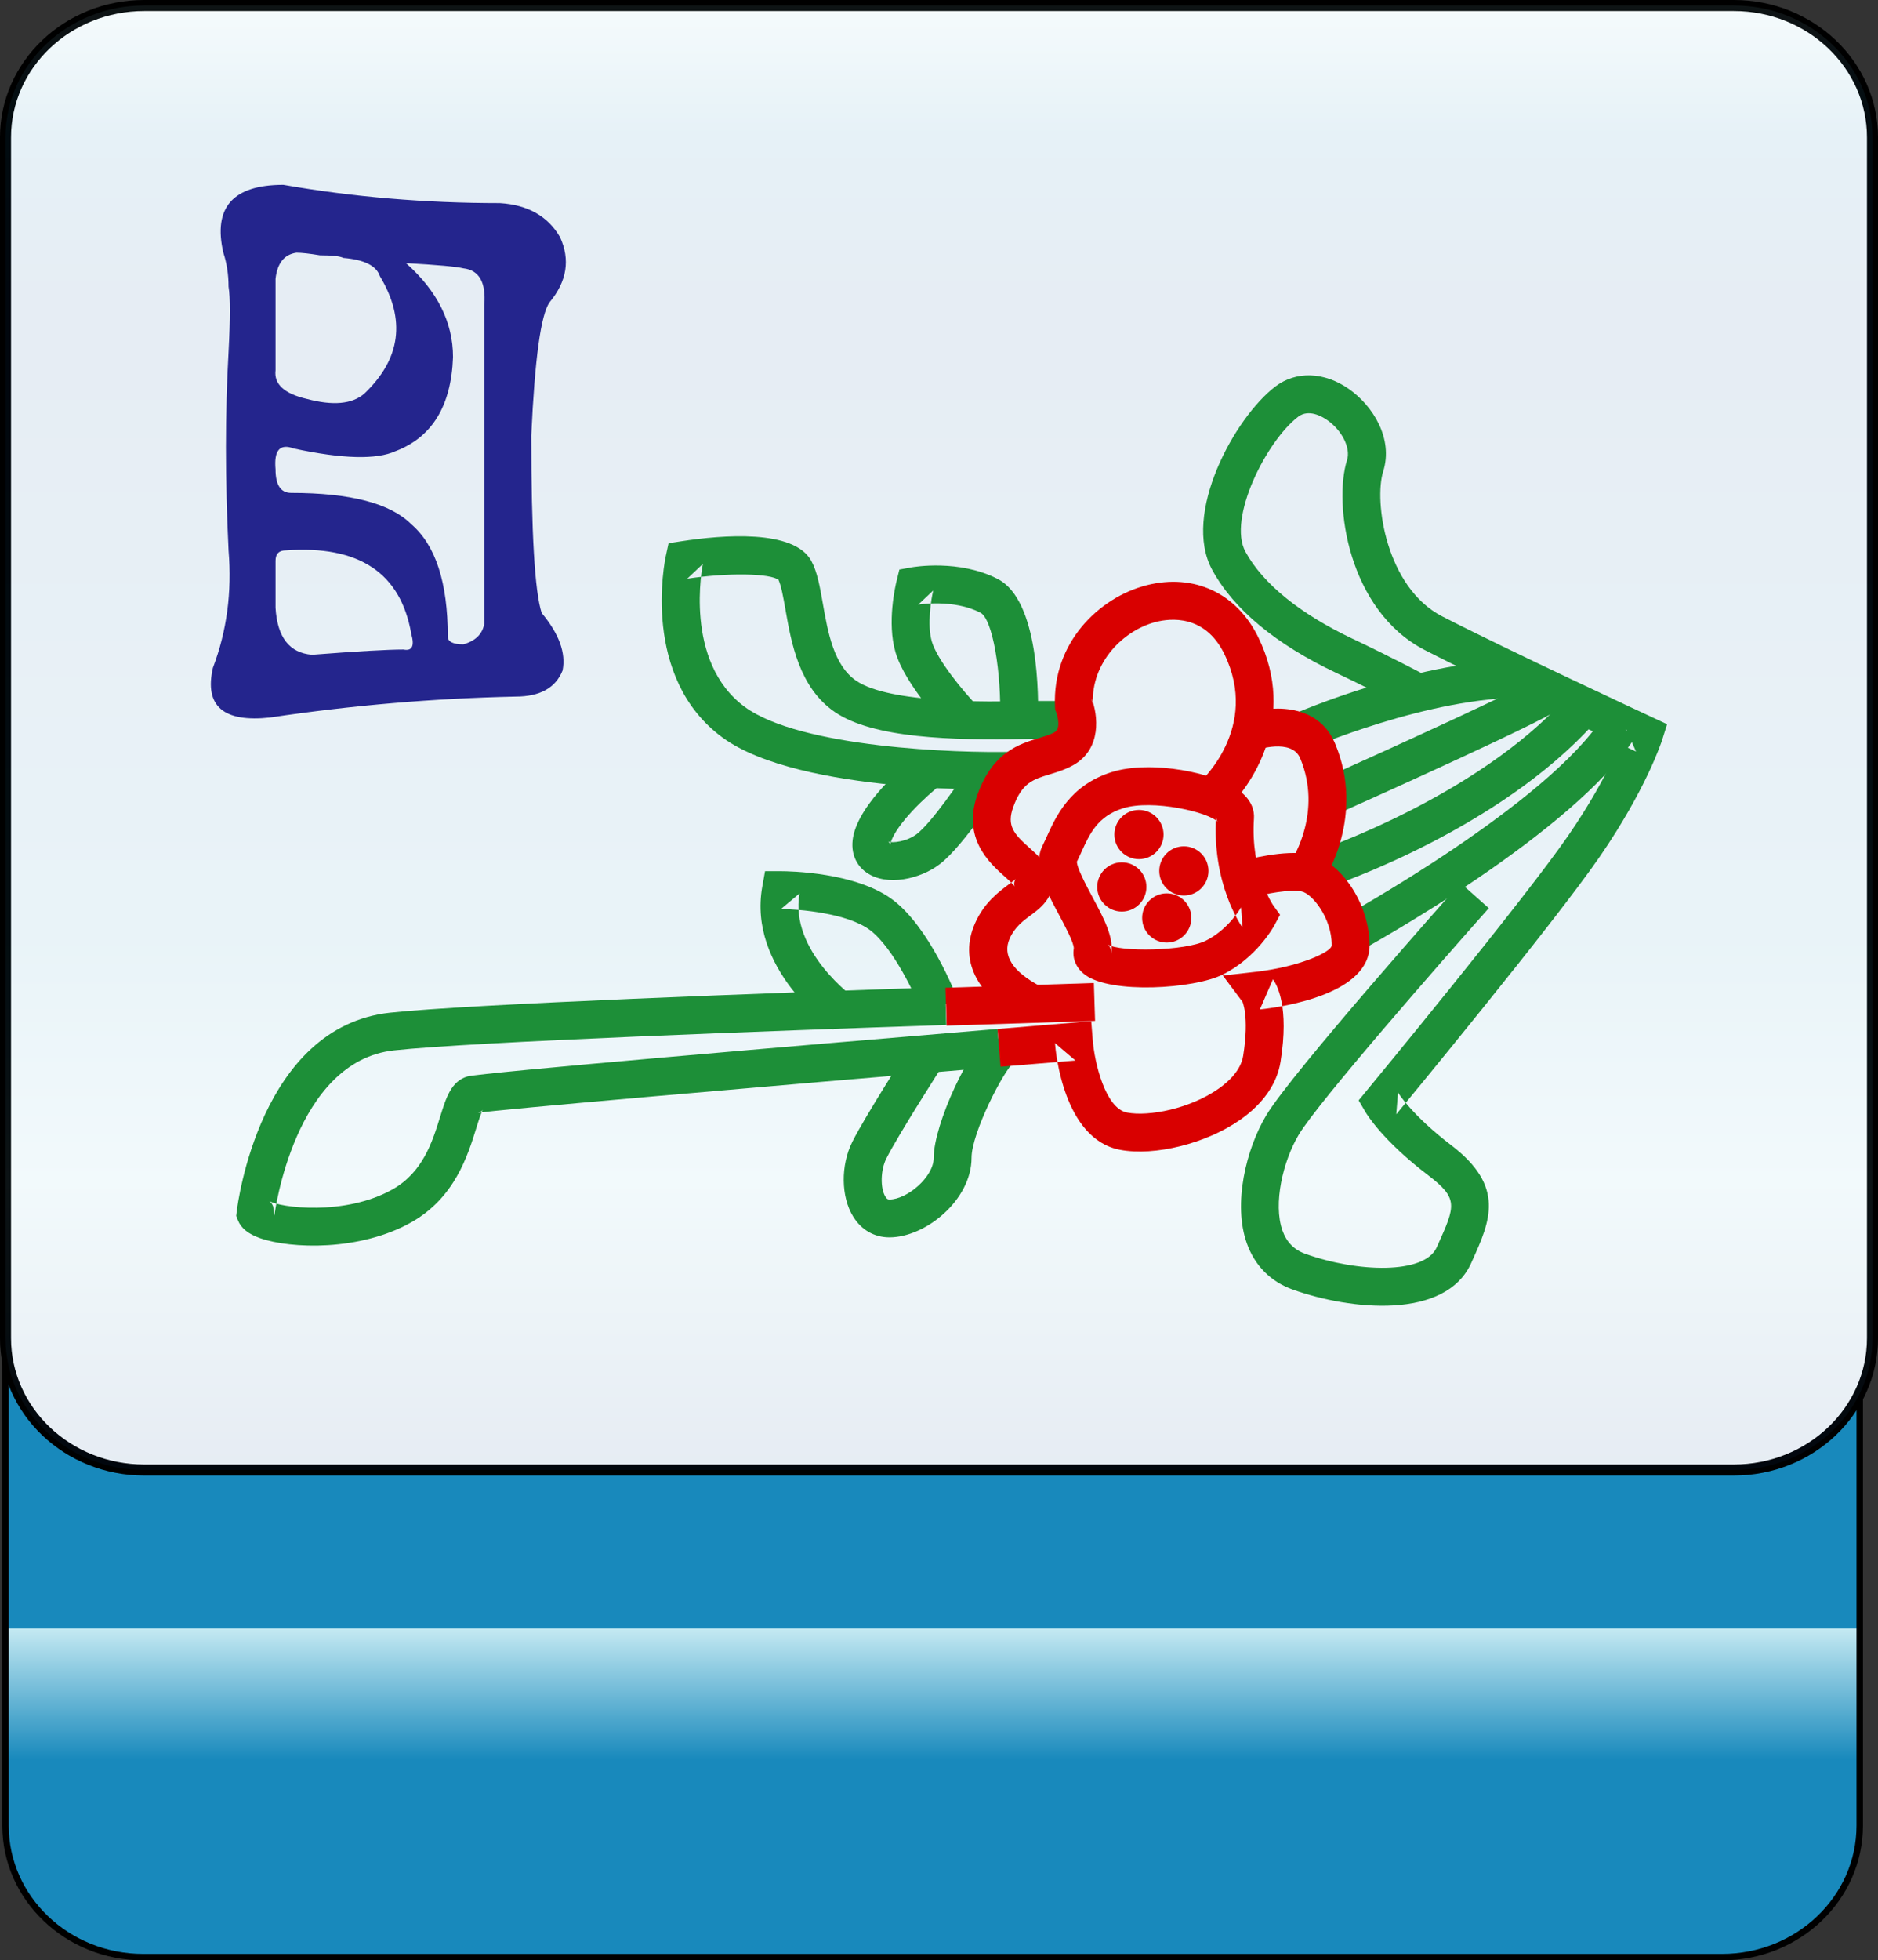 <?xml version="1.0" encoding="utf-8"?>
<!-- Generator: Adobe Illustrator 12.0.0, SVG Export Plug-In . SVG Version: 6.00 Build 51448)  -->
<!DOCTYPE svg PUBLIC "-//W3C//DTD SVG 1.1//EN" "http://www.w3.org/Graphics/SVG/1.1/DTD/svg11.dtd">
<svg  version="1.1"
	 xmlns:x="http://ns.adobe.com/Extensibility/1.0/" xmlns:i="http://ns.adobe.com/AdobeIllustrator/10.0/" xmlns:graph="http://ns.adobe.com/Graphs/1.0/" i:viewOrigin="-0.3208 113.645" i:rulerOrigin="0 0" i:pageBounds="0 113 108 0"
	 xmlns="http://www.w3.org/2000/svg" xmlns:xlink="http://www.w3.org/1999/xlink" xmlns:a="http://ns.adobe.com/AdobeSVGViewerExtensions/3.0/"
	 width="109.1" height="113.832" viewBox="0 0 109.1 113.832" overflow="visible" enable-background="new 0 0 109.1 113.832"
	 xml:space="preserve">
<rect x="0" y="0" width="109.1" height="113.832" fill="#333333" stroke="none"/>
<g id="图层_1" i:layer="yes" i:dimmedPercent="50" i:rgbTrio="#4F008000FFFF">
	<g>
		
			<linearGradient id="XMLID_3_" gradientUnits="userSpaceOnUse" x1="935.434" y1="81.001" x2="1020.227" y2="81.001" gradientTransform="matrix(0 -1 1 0 -26.822 1049.079)">
			<stop  offset="0.135" style="stop-color:#1889BC"/>
			<stop  offset="0.225" style="stop-color:#C4E9F2"/>
			<a:midPointStop  offset="0.135" style="stop-color:#1889BC"/>
			<a:midPointStop  offset="0.5" style="stop-color:#1889BC"/>
			<a:midPointStop  offset="0.225" style="stop-color:#C4E9F2"/>
		</linearGradient>
		<path i:knockout="Off" fill="url(#XMLID_3_)" stroke="#000000" stroke-width="0.374" d="M100.037,28.852
			c4.418,0,8.001,3.42,8.001,7.638v69.518c0,4.218-3.583,7.638-8.001,7.638H8.321c-4.418,0-8-3.42-8-7.638V36.49
			c0-4.218,3.582-7.638,8-7.638H100.037z"/>
		<path i:knockout="Off" fill="#FFFFFF" stroke="#000000" stroke-width="0.641" d="M8.377,85.36c-4.449,0-8.057-3.43-8.057-7.66
			V7.98c0-4.23,3.607-7.659,8.057-7.659h92.348c4.447,0,8.055,3.429,8.055,7.659V77.7c0,4.23-3.607,7.66-8.055,7.66H8.377z"/>
		
			<linearGradient id="XMLID_4_" gradientUnits="userSpaceOnUse" x1="-229.909" y1="-254.262" x2="-144.87" y2="-254.262" gradientTransform="matrix(0 1 -1 0 -199.712 230.23)">
			<stop  offset="0" style="stop-color:#A3DDEA"/>
			<stop  offset="0.09" style="stop-color:#0678B3"/>
			<stop  offset="0.213" style="stop-color:#094C91"/>
			<stop  offset="0.64" style="stop-color:#2890C0"/>
			<stop  offset="0.803" style="stop-color:#82D0E3"/>
			<stop  offset="1" style="stop-color:#09468C"/>
			<a:midPointStop  offset="0" style="stop-color:#A3DDEA"/>
			<a:midPointStop  offset="0.5" style="stop-color:#A3DDEA"/>
			<a:midPointStop  offset="0.09" style="stop-color:#0678B3"/>
			<a:midPointStop  offset="0.5" style="stop-color:#0678B3"/>
			<a:midPointStop  offset="0.213" style="stop-color:#094C91"/>
			<a:midPointStop  offset="0.5" style="stop-color:#094C91"/>
			<a:midPointStop  offset="0.64" style="stop-color:#2890C0"/>
			<a:midPointStop  offset="0.5" style="stop-color:#2890C0"/>
			<a:midPointStop  offset="0.803" style="stop-color:#82D0E3"/>
			<a:midPointStop  offset="0.5" style="stop-color:#82D0E3"/>
			<a:midPointStop  offset="1" style="stop-color:#09468C"/>
		</linearGradient>
		<path i:knockout="Off" opacity="0.1" fill="url(#XMLID_4_)" stroke="#000000" stroke-width="0.641" d="M8.377,85.36
			c-4.449,0-8.057-3.43-8.057-7.66V7.98c0-4.23,3.607-7.659,8.057-7.659h92.348c4.448,0,8.055,3.429,8.055,7.659V77.7
			c0,4.23-3.606,7.66-8.055,7.66H8.377z"/>
		<g i:knockout="Off">
			<path i:knockout="Off" fill-rule="evenodd" clip-rule="evenodd" fill="#1D8F38" d="M54.904,57.318
				c-10.049,0.339-27.601,0.983-32.252,1.488c-7.531,0.817-8.844,11.084-8.896,11.521l-0.034,0.279l0.105,0.262
				c0.182,0.454,0.602,0.791,1.281,1.029c1.78,0.625,5.805,0.764,8.79-0.922c2.516-1.422,3.272-3.859,3.773-5.473
				c0.121-0.389,0.286-0.92,0.384-1.056c-0.024,0.032-0.121,0.128-0.288,0.176c0.895-0.167,16.377-1.51,30.36-2.681l-0.184-2.191
				c-11.162,0.934-30.003,2.535-30.781,2.757c-0.949,0.271-1.247,1.231-1.592,2.343c-0.445,1.434-0.999,3.217-2.755,4.209
				c-2.782,1.572-6.573,1.062-7.173,0.68c0.038,0.023,0.151,0.127,0.225,0.309l0.071,0.541c0.011-0.089,1.157-8.967,6.95-9.595
				c4.58-0.498,22.07-1.14,32.087-1.477L54.904,57.318z"/>
		</g>
		<g i:knockout="Off">
			<path i:knockout="Off" fill-rule="evenodd" clip-rule="evenodd" fill="#1D8F38" d="M52.95,60.624
				c-0.109,0.17-2.683,4.174-3.434,5.676c-0.685,1.367-0.664,3.195,0.048,4.346c0.479,0.777,1.229,1.205,2.109,1.205
				c2.102,0,4.767-2.175,4.767-4.619c0-1.447,1.871-5.076,2.459-5.547l-1.234-1.82c-1.311,0.874-3.423,5.418-3.423,7.367
				c0,1.121-1.555,2.42-2.568,2.42c-0.068,0-0.139,0-0.238-0.162c-0.305-0.494-0.282-1.545,0.048-2.205
				c0.699-1.396,3.291-5.429,3.316-5.469L52.95,60.624z"/>
		</g>
		<polygon i:knockout="Off" fill="#B3D495" points="51.949,42.73 51.948,42.73 51.948,42.731 		"/>
		<g i:knockout="Off">
			<g>
				<path i:knockout="Off" fill="#24258D" d="M12.368,38.78c0.809-2.123,1.112-4.396,0.91-6.822c-0.202-4.145-0.202-7.985,0-11.523
					c0.102-1.92,0.102-3.184,0-3.79c0-0.707-0.102-1.364-0.303-1.971c-0.607-2.628,0.556-3.942,3.486-3.942
					c4.043,0.708,8.238,1.062,12.584,1.062c1.617,0.102,2.779,0.759,3.487,1.972c0.606,1.313,0.404,2.576-0.606,3.789
					c-0.506,0.709-0.859,3.285-1.062,7.732c0,5.66,0.202,9.098,0.606,10.311c1.011,1.213,1.415,2.324,1.213,3.335
					c-0.404,1.011-1.314,1.517-2.729,1.517c-4.75,0.101-9.501,0.505-14.252,1.213C12.976,41.963,11.864,41.002,12.368,38.78z
					 M16.614,31.958c-0.404,0-0.607,0.201-0.607,0.605c0,0.708,0,1.617,0,2.729c0.102,1.718,0.81,2.628,2.123,2.729
					c2.628-0.203,4.396-0.304,5.307-0.304c0.506,0.101,0.656-0.202,0.455-0.909C23.284,33.271,20.858,31.654,16.614,31.958z
					 M22.981,26.196c-1.111,0.506-3.082,0.455-5.912-0.152c-0.809-0.303-1.162,0.102-1.062,1.213c0,0.91,0.304,1.365,0.91,1.365
					c3.437,0,5.762,0.606,6.975,1.819c1.414,1.213,2.122,3.386,2.122,6.519c0,0.305,0.304,0.455,0.909,0.455
					c0.709-0.201,1.113-0.605,1.213-1.213c0-5.861,0-12.027,0-18.496c0.102-1.314-0.303-2.021-1.213-2.123
					c-0.404-0.101-1.516-0.201-3.335-0.303c1.819,1.617,2.729,3.437,2.729,5.458C26.216,23.568,25.104,25.387,22.981,26.196z
					 M19.949,14.977c-0.202-0.102-0.657-0.152-1.364-0.152c-0.606-0.101-1.061-0.151-1.365-0.151
					c-0.707,0.101-1.111,0.606-1.213,1.517c0,1.617,0,3.386,0,5.306c-0.1,0.809,0.506,1.364,1.82,1.668
					c1.516,0.404,2.628,0.304,3.335-0.304c2.123-2.021,2.427-4.295,0.909-6.822C21.87,15.431,21.162,15.078,19.949,14.977z"/>
			</g>
		</g>
		<g i:knockout="Off">
			<path i:knockout="Off" fill-rule="evenodd" clip-rule="evenodd" fill="#1D8F38" d="M49.664,57.972l0.002,0.001
				c-0.038-0.026-3.816-2.739-3.218-6.092l-1.083,0.906c0.999,0.002,3.883,0.228,5.198,1.238c1.357,1.045,2.64,3.821,3.019,4.803
				l2.052-0.791c-0.16-0.42-1.638-4.146-3.73-5.756c-2.143-1.646-6.096-1.693-6.539-1.693h-0.921l-0.162,0.906
				c-0.847,4.742,3.917,8.138,4.12,8.28L49.664,57.972z"/>
		</g>
		<g i:knockout="Off">
			<path i:knockout="Off" fill-rule="evenodd" clip-rule="evenodd" fill="#1D8F38" d="M58.81,43.658L58.81,43.658
				c-3.223,0.077-12.292-0.24-15.527-2.597c-3.606-2.63-2.464-8.258-2.451-8.314l-0.909,0.857c2.326-0.356,4.863-0.318,5.321,0.08
				c0-0.001-0.021-0.02-0.044-0.061c0.174,0.315,0.306,1.068,0.434,1.795c0.334,1.902,0.791,4.508,2.86,5.926
				c2.226,1.527,6.82,1.65,11.021,1.57c0.295-0.005,0.529-0.01,0.689-0.01h2.303v-2.199h-2.303c-0.182,0-0.424,0.004-0.73,0.01
				c-1.928,0.037-7.792,0.148-9.736-1.186c-1.307-0.896-1.642-2.806-1.938-4.491c-0.174-0.987-0.323-1.84-0.673-2.476
				c-1.012-1.84-5.158-1.5-7.539-1.133l-0.748,0.115l-0.16,0.739c-0.062,0.288-1.465,7.075,3.307,10.554
				c4.498,3.277,16.372,3.031,16.875,3.019L58.81,43.658z"/>
		</g>
		<g i:knockout="Off">
			<path i:knockout="Off" fill-rule="evenodd" clip-rule="evenodd" fill="#1D8F38" d="M60.296,42.058
				c0.055-1.666,0.055-7.198-2.322-8.43c-2.25-1.167-4.911-0.702-5.023-0.682l-0.702,0.127l-0.17,0.692
				c-0.059,0.24-0.559,2.386-0.059,4.1c0.563,1.935,2.95,4.428,3.219,4.706l1.578-1.533v0.001c-0.873-0.9-2.375-2.727-2.686-3.79
				c-0.283-0.973-0.035-2.467,0.084-2.96l-0.872,0.822c0.018-0.004,2.044-0.346,3.617,0.47c0.693,0.359,1.234,3.411,1.137,6.403
				L60.296,42.058z"/>
		</g>
		<g i:knockout="Off">
			<path i:knockout="Off" fill-rule="evenodd" clip-rule="evenodd" fill="#1D8F38" d="M53.413,43.741
				c-0.315,0.242-3.1,2.43-3.761,4.498c-0.319,0.997-0.062,1.905,0.688,2.43c1.179,0.823,3.137,0.379,4.275-0.506
				c1.408-1.096,3.542-4.439,3.783-4.817l-1.859-1.176l0,0c-0.824,1.302-2.441,3.608-3.273,4.256
				c-0.573,0.444-1.453,0.551-1.675,0.435c0.057,0.029,0.123,0.136,0.125,0.199c0,0-0.001-0.047,0.032-0.15
				c0.341-1.068,2.025-2.668,3.007-3.424L53.413,43.741z"/>
		</g>
		<g i:knockout="Off">
			<path i:knockout="Off" fill-rule="evenodd" clip-rule="evenodd" fill="#1D8F38" d="M77.716,47.25
				c1.939-0.868,11.674-5.243,12.867-6.07l-1.252-1.809c-0.793,0.548-8.096,3.892-12.514,5.871L77.716,47.25z"/>
			<path i:knockout="Off" fill-rule="evenodd" clip-rule="evenodd" fill="#1D8F38" d="M75.91,43.532L75.91,43.532
				c0.07-0.031,7.09-3.084,12.777-3.027l0.021-2.199c-6.166-0.062-13.381,3.079-13.684,3.213L75.91,43.532z"/>
		</g>
		<g i:knockout="Off">
			<path i:knockout="Off" fill-rule="evenodd" clip-rule="evenodd" fill="#1D8F38" d="M77.257,51.488
				c0.398-0.134,9.816-3.343,15.348-9.487L90.97,40.53c-5.139,5.707-14.32,8.842-14.412,8.872L77.257,51.488z"/>
		</g>
		<g i:knockout="Off">
			<path i:knockout="Off" fill-rule="evenodd" clip-rule="evenodd" fill="#1D8F38" d="M84.847,51.274
				c-0.4,0.449-9.807,11.025-11.283,13.486c-1.18,1.969-1.947,5.158-1.129,7.442c0.463,1.296,1.385,2.222,2.662,2.679
				c3.352,1.197,8.881,1.773,10.373-1.545l0.057-0.127c1.041-2.309,1.939-4.304-1.234-6.719c-2.271-1.732-3.07-3.033-3.078-3.047
				l-0.1,1.262c0.375-0.452,9.182-11.121,11.818-14.957c2.703-3.929,3.586-6.656,3.623-6.77l0.293-0.924l-0.877-0.408
				c-0.086-0.039-8.543-3.972-12.199-5.859c-3.248-1.676-3.967-6.664-3.418-8.412c0.604-1.906-0.605-3.814-1.982-4.781
				c-1.441-1.012-3.086-1.066-4.293-0.143c-2.346,1.793-5.432,7.387-3.658,10.641c1.256,2.299,3.684,4.313,7.215,5.987
				c2.227,1.056,4.016,2.007,4.033,2.017l1.035-1.941c-0.074-0.039-1.85-0.984-4.127-2.063c-3.059-1.45-5.211-3.197-6.225-5.054
				c-1.049-1.924,1.207-6.419,3.062-7.838c0.611-0.467,1.387-0.02,1.693,0.195c0.863,0.605,1.369,1.625,1.148,2.318
				c-0.801,2.542,0.064,8.737,4.506,11.029c3.697,1.908,12.195,5.86,12.281,5.9l-0.584-1.332c-0.008,0.023-0.84,2.558-3.34,6.191
				c-2.582,3.756-11.609,14.692-11.701,14.803l-0.488,0.592l0.387,0.662c0.098,0.167,1.025,1.686,3.643,3.682
				c1.781,1.356,1.594,1.77,0.561,4.065l-0.057,0.128c-0.709,1.573-4.588,1.461-7.627,0.375c-0.654-0.233-1.09-0.675-1.332-1.348
				c-0.559-1.565,0.041-4.062,0.945-5.57c1.137-1.896,8.354-10.139,11.039-13.154L84.847,51.274z"/>
		</g>
		<g i:knockout="Off">
			<path i:knockout="Off" fill-rule="evenodd" clip-rule="evenodd" fill="#1D8F38" d="M79.056,55.19
				c0.506-0.277,12.439-6.861,15.971-12.436l-1.859-1.178c-3.227,5.098-15.051,11.619-15.17,11.684L79.056,55.19z"/>
		</g>
		<g i:knockout="Off">
			<g i:knockout="Off">
				<path i:knockout="Off" fill-rule="evenodd" clip-rule="evenodd" fill="#D90000" d="M76.863,51.175
					c0.102-0.152,2.467-3.779,0.699-7.995c-1.043-2.49-3.955-2.194-5.348-1.689l0.75,2.068l-0.006,0.002
					c0.021-0.008,2.076-0.717,2.574,0.469c1.303,3.107-0.43,5.815-0.504,5.93l-0.055,0.084c-0.004,0.005-0.043,0.099-0.043,0.099
					L76.863,51.175z"/>
			</g>
			<g i:knockout="Off">
				<path i:knockout="Off" fill-rule="evenodd" clip-rule="evenodd" fill="#D90000" d="M72.847,47.517
					c0.025-0.405-0.09-1.006-0.797-1.562c-1.395-1.093-5.191-1.84-7.473-1.119c-2.416,0.762-3.23,2.562-3.77,3.755
					c-0.086,0.188-0.166,0.365-0.244,0.521c-0.574,1.151,0.17,2.54,0.959,4.01c0.324,0.606,0.869,1.62,0.859,1.949
					c0-0.001,0-0.009,0.004-0.022c-0.109,0.598,0.127,1.164,0.648,1.554c1.5,1.126,6.332,0.823,8.006-0.015
					c1.969-0.983,2.957-2.785,2.998-2.861l0.326-0.607l-0.404-0.559C73.953,52.548,72.638,50.637,72.847,47.517z M72.101,52.684
					l0.002-0.005c-0.006,0.013-0.715,1.276-2.047,1.942c-1.223,0.611-5.031,0.669-5.705,0.219c0.092,0.062,0.252,0.311,0.199,0.602
					c0.18-0.993-0.408-2.09-1.09-3.359c-0.346-0.646-0.926-1.728-0.898-2.078c0,0-0.002,0.037-0.029,0.092
					c0.096-0.193,0.189-0.399,0.279-0.598c0.488-1.079,0.949-2.098,2.428-2.564c1.717-0.542,5.014,0.236,5.502,0.797
					c-0.027-0.031-0.104-0.165-0.09-0.358c-0.264,3.95,1.453,6.376,1.525,6.478L72.101,52.684z"/>
			</g>
			<g i:knockout="Off">
				<path i:knockout="Off" fill-rule="evenodd" clip-rule="evenodd" fill="#D90000" d="M71.025,47.2
					c1.717-1.479,4.359-5.513,2.072-10.197c-1.252-2.562-3.736-3.719-6.482-3.02c-2.771,0.705-5.488,3.347-5.326,7.031l0.008,0.187
					l0.07,0.174c0,0.001,0.324,0.911-0.105,1.145c-0.258,0.141-0.562,0.233-0.918,0.341c-1.123,0.34-2.66,0.805-3.549,3.249
					c-0.928,2.552,0.688,3.998,1.555,4.775c0.215,0.19,0.535,0.479,0.594,0.601c-0.055-0.119-0.023-0.351,0.062-0.452
					c-0.053,0.062-0.254,0.21-0.4,0.318c-0.572,0.423-1.439,1.062-1.969,2.274c-0.924,2.11,0.072,4.142,2.732,5.573l1.043-1.938
					c-1.594-0.856-2.186-1.784-1.76-2.755c0.293-0.672,0.785-1.034,1.26-1.385c0.535-0.395,1.652-1.217,1.025-2.564
					c-0.246-0.531-0.691-0.928-1.119-1.312c-0.904-0.809-1.357-1.282-0.955-2.384c0.512-1.409,1.15-1.603,2.117-1.896
					c0.412-0.125,0.879-0.266,1.336-0.516c1.721-0.938,1.469-2.957,1.094-3.893l0.076,0.359c-0.109-2.484,1.809-4.328,3.67-4.802
					c0.818-0.208,2.842-0.444,3.965,1.853c2.104,4.312-1.385,7.438-1.535,7.568L71.025,47.2z"/>
			</g>
			<g i:knockout="Off">
				<path i:knockout="Off" fill-rule="evenodd" clip-rule="evenodd" fill="#D90000" d="M58.128,61.942l4.348-0.359l-1.188-1.012
					c0.043,0.568,0.521,5.576,3.773,6.195c2.021,0.385,5.029-0.366,6.996-1.748c1.326-0.931,2.133-2.093,2.334-3.36
					c0.516-3.209-0.207-4.479-0.441-4.792l-0.76,1.752c1.496-0.166,6.375-0.926,6.375-3.732c0-2.394-1.678-4.909-3.521-5.279
					c-1.418-0.283-3.625,0.311-3.871,0.38l0.59,2.119l-0.002,0.001c0.74-0.205,2.168-0.479,2.852-0.342
					c0.6,0.119,1.754,1.521,1.754,3.121c0,0.414-1.98,1.272-4.42,1.547l-1.908,0.214l1.15,1.538
					c-0.037-0.052,0.408,0.776,0.031,3.127c-0.135,0.842-0.85,1.502-1.426,1.906c-1.662,1.167-4.055,1.629-5.32,1.387
					c-1.271-0.241-1.893-2.937-1.992-4.204l-0.088-1.101c0-0.001-1.1,0.09-1.1,0.09l-4.348,0.361L58.128,61.942z"/>
			</g>
			<g i:knockout="Off">
				
					<rect x="54.939" y="57.179" i:knockout="Off" transform="matrix(1 -0.032 0.032 1 -1.844 1.936)" fill-rule="evenodd" clip-rule="evenodd" fill="#D90000" width="8.622" height="2.2"/>
			</g>
		</g>
		<circle i:knockout="Off" fill-rule="evenodd" clip-rule="evenodd" fill="#D90000" cx="67.781" cy="53.304" r="1.429"/>
		<circle i:knockout="Off" fill-rule="evenodd" clip-rule="evenodd" fill="#D90000" cx="68.775" cy="50.572" r="1.429"/>
		<circle i:knockout="Off" fill-rule="evenodd" clip-rule="evenodd" fill="#D90000" cx="65.171" cy="51.503" r="1.429"/>
		<circle i:knockout="Off" fill-rule="evenodd" clip-rule="evenodd" fill="#D90000" cx="66.166" cy="48.46" r="1.429"/>
	</g>
</g>
</svg>
